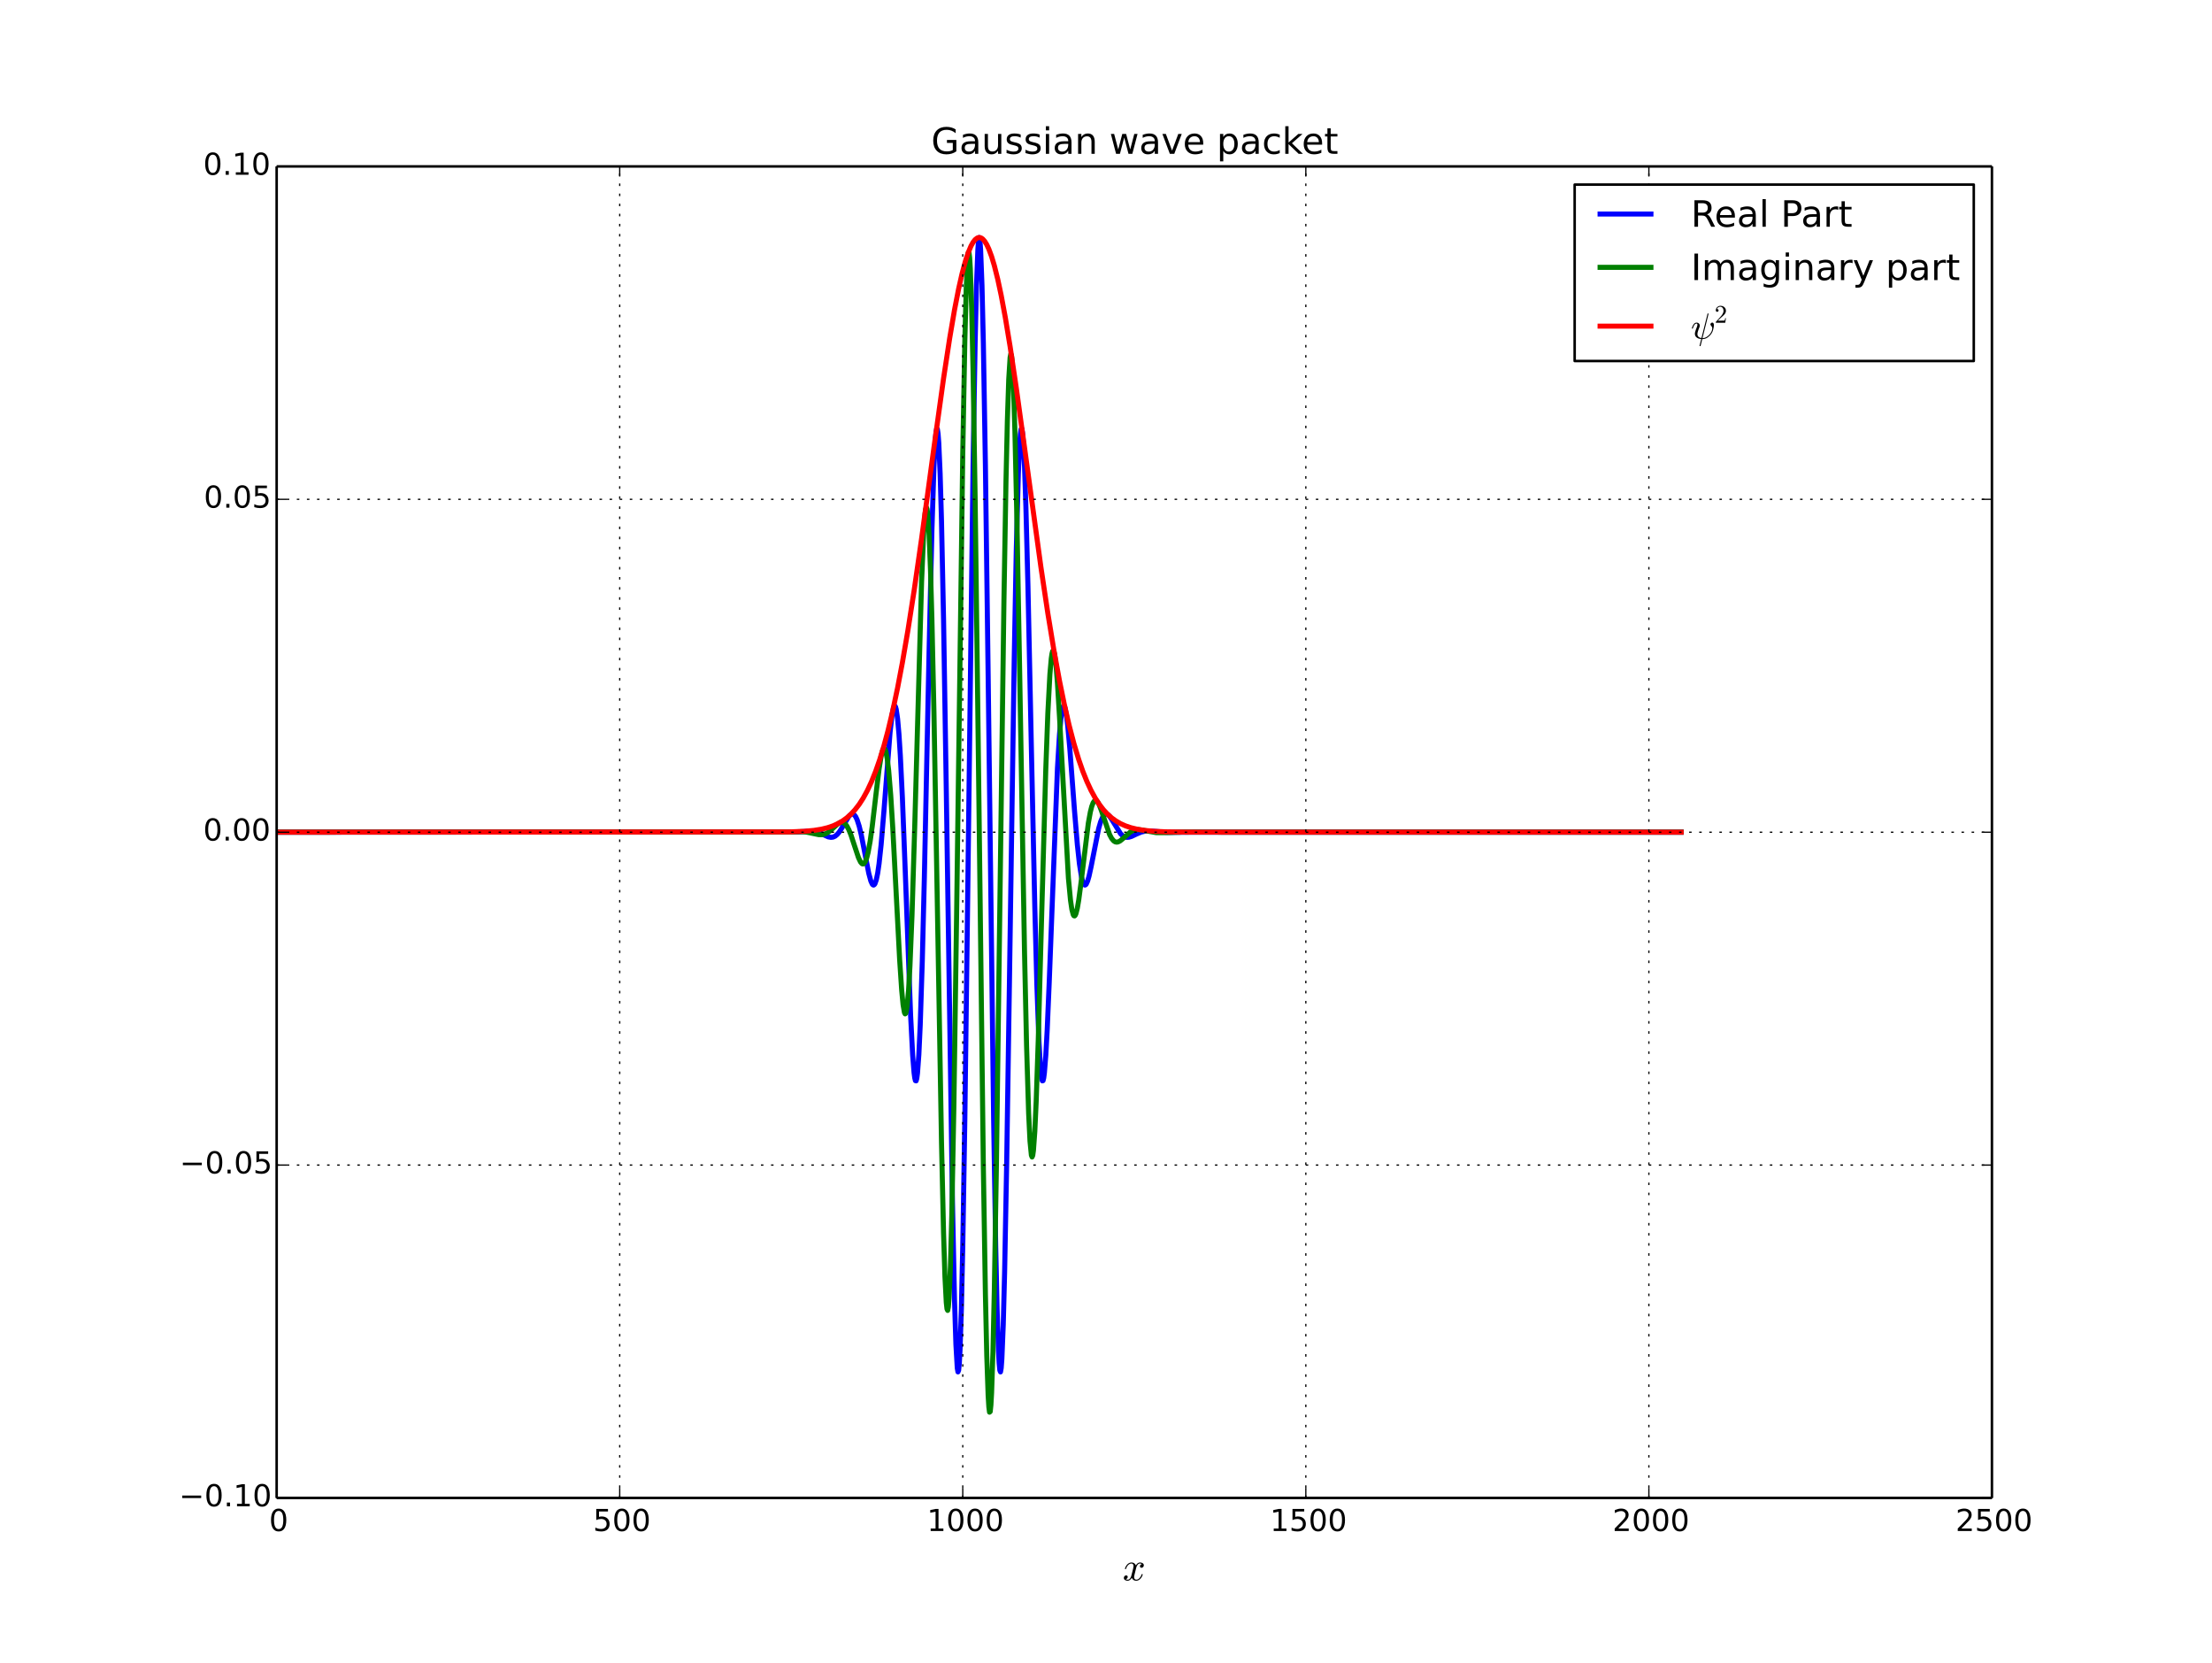 <?xml version="1.0" encoding="utf-8" standalone="no"?>
<!DOCTYPE svg PUBLIC "-//W3C//DTD SVG 1.1//EN"
  "http://www.w3.org/Graphics/SVG/1.1/DTD/svg11.dtd">
<!-- Created with matplotlib (http://matplotlib.org/) -->
<svg height="659pt" version="1.1" viewBox="0 0 877 659" width="877pt" xmlns="http://www.w3.org/2000/svg" xmlns:xlink="http://www.w3.org/1999/xlink">
 <defs>
  <style type="text/css">
*{stroke-linecap:butt;stroke-linejoin:round;}
  </style>
 </defs>
 <g id="figure_1">
  <g id="patch_1">
   <path d="
M0 659.7
L877.5 659.7
L877.5 0
L0 0
z
" style="fill:#ffffff;"/>
  </g>
  <g id="axes_1">
   <g id="patch_2">
    <path d="
M109.688 593.73
L789.75 593.73
L789.75 65.97
L109.688 65.97
z
" style="fill:#ffffff;"/>
   </g>
   <g id="line2d_1">
    <path clip-path="url(#p85c8ce33d4)" d="
M109.688 329.85
L316.699 329.758
L321.595 329.38
L322.955 329.535
L324.315 329.908
L325.947 330.615
L328.396 331.714
L329.484 331.901
L330.3 331.794
L331.116 331.419
L331.932 330.746
L332.748 329.775
L333.836 328.088
L336.556 323.546
L337.1 322.981
L337.644 322.668
L338.188 322.662
L338.733 323.012
L339.277 323.754
L339.821 324.912
L340.637 327.431
L341.453 330.813
L342.813 337.778
L344.445 346.157
L345.261 349.186
L345.805 350.406
L346.077 350.72
L346.349 350.814
L346.621 350.673
L346.893 350.284
L347.437 348.723
L347.981 346.076
L348.525 342.337
L349.342 334.794
L350.43 321.829
L352.878 290.382
L353.694 283.29
L354.238 280.551
L354.51 279.896
L354.782 279.761
L355.054 280.174
L355.326 281.156
L355.87 284.889
L356.414 291.019
L356.958 299.494
L357.774 316.201
L358.862 344.118
L361.039 402.608
L361.855 418.38
L362.399 425.173
L362.671 427.237
L362.943 428.334
L363.215 428.415
L363.487 427.443
L363.759 425.389
L364.303 417.981
L364.847 406.209
L365.663 380.906
L366.479 347.934
L368.383 257.074
L369.471 210.409
L370.287 184.964
L370.832 174.425
L371.104 171.381
L371.376 169.92
L371.648 170.098
L371.92 171.951
L372.192 175.501
L372.736 187.679
L373.28 206.413
L374.096 245.581
L375.184 313.47
L377.632 476.816
L378.448 515.531
L378.992 532.856
L379.536 542.254
L379.808 543.777
L380.08 543.116
L380.352 540.253
L380.624 535.194
L381.168 518.624
L381.713 493.932
L382.529 443.713
L383.617 359.355
L385.793 184.513
L386.609 136.01
L387.153 113.095
L387.697 98.932
L387.969 95.342
L388.241 94.141
L388.513 95.342
L388.785 98.932
L389.329 113.095
L389.873 136.01
L390.689 184.513
L391.777 267.855
L393.954 443.713
L394.77 493.932
L395.314 518.624
L395.858 535.194
L396.13 540.253
L396.402 543.116
L396.674 543.777
L396.946 542.254
L397.218 538.592
L397.762 525.132
L398.306 504.179
L399.122 461.14
L400.21 389.541
L402.114 261.162
L402.93 218.087
L403.747 187.679
L404.291 175.501
L404.563 171.951
L404.835 170.098
L405.107 169.92
L405.379 171.381
L405.651 174.425
L406.195 184.964
L406.739 200.794
L407.555 232.384
L408.915 296.611
L410.275 359.636
L411.091 390.293
L411.907 412.632
L412.451 422.236
L412.995 427.443
L413.267 428.415
L413.539 428.334
L413.811 427.237
L414.083 425.173
L414.628 418.38
L415.172 408.504
L415.988 389.333
L419.252 304.563
L420.068 291.019
L420.612 284.889
L421.156 281.156
L421.428 280.174
L421.7 279.761
L421.972 279.896
L422.244 280.551
L422.788 283.29
L423.332 287.677
L424.148 296.589
L426.053 321.829
L427.141 334.794
L427.957 342.337
L428.773 347.537
L429.317 349.637
L429.861 350.673
L430.133 350.814
L430.405 350.72
L430.677 350.406
L431.221 349.186
L431.765 347.3
L432.581 343.574
L435.573 328.469
L436.39 325.649
L437.206 323.754
L437.75 323.012
L438.294 322.662
L438.838 322.668
L439.382 322.981
L439.926 323.546
L440.742 324.733
L444.278 330.455
L445.094 331.229
L445.91 331.701
L446.726 331.893
L447.543 331.847
L448.631 331.519
L450.535 330.615
L452.439 329.816
L453.799 329.487
L455.159 329.372
L457.063 329.464
L462.776 329.933
L466.856 329.895
L474.473 329.84
L510.38 329.85
L666.523 329.85
L666.523 329.85" style="fill:none;stroke:#0000ff;stroke-linecap:square;stroke-width:2;"/>
   </g>
   <g id="line2d_2">
    <path clip-path="url(#p85c8ce33d4)" d="
M109.688 329.85
L313.706 329.751
L317.787 329.65
L319.691 329.822
L321.867 330.259
L324.587 330.824
L325.675 330.856
L326.763 330.666
L327.852 330.204
L328.94 329.463
L330.3 328.241
L332.204 326.521
L333.02 326.052
L333.564 325.914
L334.108 325.952
L334.652 326.195
L335.196 326.665
L335.74 327.375
L336.556 328.894
L337.372 330.914
L338.733 335.043
L340.365 339.95
L341.181 341.666
L341.725 342.309
L341.997 342.444
L342.269 342.441
L342.541 342.29
L343.085 341.513
L343.629 340.064
L344.173 337.921
L344.989 333.44
L345.805 327.622
L347.437 313.695
L348.525 304.826
L349.342 299.754
L349.886 297.591
L350.158 296.96
L350.43 296.665
L350.702 296.726
L350.974 297.164
L351.246 297.995
L351.79 300.876
L352.334 305.414
L353.15 315.233
L353.966 328.23
L355.326 354.363
L356.686 380.351
L357.502 392.567
L358.046 398.227
L358.59 401.366
L358.862 401.871
L359.134 401.613
L359.406 400.563
L359.678 398.699
L360.223 392.485
L360.767 382.973
L361.583 362.912
L362.671 327.436
L365.391 230.378
L366.207 211.23
L366.751 203.704
L367.023 201.759
L367.295 201.11
L367.567 201.804
L367.839 203.874
L368.383 212.202
L368.927 226.059
L369.471 245.153
L370.287 282.348
L371.648 359.446
L373.28 452.742
L374.096 488.751
L374.64 505.88
L375.184 516.336
L375.456 518.826
L375.728 519.403
L376 518.025
L376.272 514.671
L376.816 502.065
L377.36 481.86
L378.176 438.759
L379.264 363.196
L381.713 179.549
L382.529 135.162
L383.073 114.707
L383.617 102.764
L383.889 100.196
L384.161 99.962
L384.433 102.079
L384.705 106.537
L385.249 122.311
L385.793 146.702
L386.609 197.237
L387.697 283.041
L389.873 462.463
L390.689 512.998
L391.233 537.389
L391.777 553.163
L392.049 557.621
L392.321 559.738
L392.594 559.504
L392.866 556.936
L393.138 552.077
L393.682 535.776
L394.226 511.416
L395.042 462.369
L396.402 360.25
L398.034 238.223
L398.85 190.611
L399.394 166.818
L399.938 150.356
L400.482 141.675
L400.754 140.297
L401.026 140.874
L401.298 143.364
L401.842 153.82
L402.386 170.949
L403.202 206.958
L404.291 267.63
L406.195 377.352
L407.011 414.547
L407.827 441.248
L408.371 452.361
L408.915 457.896
L409.187 458.59
L409.459 457.941
L409.731 455.996
L410.275 448.47
L410.819 436.628
L411.635 412.473
L412.995 362.71
L414.628 304.85
L415.444 282.677
L416.26 267.215
L416.804 261.001
L417.076 259.137
L417.348 258.087
L417.62 257.829
L417.892 258.334
L418.164 259.563
L418.708 264.015
L419.252 270.77
L420.068 284.161
L423.604 348.124
L424.42 356.762
L424.964 360.471
L425.509 362.536
L425.781 362.974
L426.053 363.035
L426.325 362.74
L426.597 362.109
L427.141 359.946
L427.685 356.768
L428.501 350.636
L431.493 326.26
L432.309 321.779
L432.853 319.636
L433.397 318.187
L433.941 317.41
L434.213 317.259
L434.485 317.256
L434.757 317.391
L435.301 318.034
L435.845 319.094
L436.662 321.25
L439.926 330.806
L440.742 332.325
L441.558 333.299
L442.102 333.654
L442.646 333.791
L443.19 333.737
L444.006 333.365
L445.094 332.501
L448.087 329.834
L449.175 329.23
L450.263 328.908
L451.351 328.837
L452.711 329.001
L458.424 330.038
L460.872 330.039
L469.305 329.817
L489.706 329.85
L666.523 329.85
L666.523 329.85" style="fill:none;stroke:#008000;stroke-linecap:square;stroke-width:2;"/>
   </g>
   <g id="line2d_3">
    <path clip-path="url(#p85c8ce33d4)" d="
M109.688 329.85
L312.89 329.74
L318.875 329.497
L322.683 329.142
L325.675 328.662
L328.124 328.067
L330.3 327.326
L332.204 326.466
L334.108 325.357
L335.74 324.166
L337.372 322.71
L339.005 320.946
L340.637 318.826
L342.269 316.298
L343.901 313.311
L345.533 309.811
L347.165 305.743
L348.797 301.058
L350.43 295.709
L352.062 289.657
L353.966 281.667
L355.87 272.653
L357.774 262.615
L359.951 249.932
L362.399 234.257
L365.391 213.454
L370.287 177.375
L374.096 149.986
L376.544 133.931
L378.448 122.792
L380.08 114.428
L381.44 108.422
L382.801 103.383
L383.889 100.098
L384.977 97.511
L385.793 96.042
L386.609 94.988
L387.425 94.353
L387.969 94.164
L388.513 94.164
L389.057 94.353
L389.601 94.729
L390.417 95.644
L391.233 96.976
L392.049 98.716
L393.138 101.655
L394.226 105.277
L395.586 110.713
L396.946 117.083
L398.578 125.834
L400.482 137.349
L402.93 153.759
L406.195 177.375
L412.723 224.993
L415.444 243.137
L417.892 258.006
L420.068 269.889
L421.972 279.197
L423.876 287.478
L425.781 294.75
L427.685 301.058
L429.317 305.743
L430.949 309.811
L432.581 313.311
L434.213 316.298
L435.845 318.826
L437.478 320.946
L439.11 322.71
L440.742 324.166
L442.374 325.357
L444.278 326.466
L446.182 327.326
L448.359 328.067
L450.807 328.662
L453.799 329.142
L457.335 329.478
L462.232 329.706
L470.393 329.824
L494.875 329.85
L666.523 329.85
L666.523 329.85" style="fill:none;stroke:#ff0000;stroke-linecap:square;stroke-width:2;"/>
   </g>
   <g id="matplotlib.axis_1">
    <g id="xtick_1">
     <g id="line2d_4">
      <path clip-path="url(#p85c8ce33d4)" d="
M109.688 593.73
L109.688 65.97" style="fill:none;stroke:#000000;stroke-dasharray:1,3;stroke-dashoffset:0.0;stroke-width:0.5;"/>
     </g>
     <g id="line2d_5">
      <defs>
       <path d="
M0 0
L0 -4" id="mc7db9fdffb" style="stroke:#000000;stroke-width:0.5;"/>
      </defs>
      <g>
       <use style="stroke:#000000;stroke-width:0.5;" x="109.688" xlink:href="#mc7db9fdffb" y="593.73"/>
      </g>
     </g>
     <g id="line2d_6">
      <defs>
       <path d="
M0 0
L0 4" id="m5a7d422ac3" style="stroke:#000000;stroke-width:0.5;"/>
      </defs>
      <g>
       <use style="stroke:#000000;stroke-width:0.5;" x="109.688" xlink:href="#m5a7d422ac3" y="65.97"/>
      </g>
     </g>
     <g id="text_1">
      <!-- 0 -->
      <defs>
       <path d="
M31.781 66.406
Q24.172 66.406 20.328 58.906
Q16.5 51.422 16.5 36.375
Q16.5 21.391 20.328 13.891
Q24.172 6.391 31.781 6.391
Q39.453 6.391 43.281 13.891
Q47.125 21.391 47.125 36.375
Q47.125 51.422 43.281 58.906
Q39.453 66.406 31.781 66.406
M31.781 74.219
Q44.047 74.219 50.516 64.516
Q56.984 54.828 56.984 36.375
Q56.984 17.969 50.516 8.266
Q44.047 -1.422 31.781 -1.422
Q19.531 -1.422 13.062 8.266
Q6.594 17.969 6.594 36.375
Q6.594 54.828 13.062 64.516
Q19.531 74.219 31.781 74.219" id="BitstreamVeraSans-Roman-30"/>
      </defs>
      <g transform="translate(106.664 606.848)scale(0.12 -0.12)">
       <use xlink:href="#BitstreamVeraSans-Roman-30"/>
      </g>
     </g>
    </g>
    <g id="xtick_2">
     <g id="line2d_7">
      <path clip-path="url(#p85c8ce33d4)" d="
M245.7 593.73
L245.7 65.97" style="fill:none;stroke:#000000;stroke-dasharray:1,3;stroke-dashoffset:0.0;stroke-width:0.5;"/>
     </g>
     <g id="line2d_8">
      <g>
       <use style="stroke:#000000;stroke-width:0.5;" x="245.7" xlink:href="#mc7db9fdffb" y="593.73"/>
      </g>
     </g>
     <g id="line2d_9">
      <g>
       <use style="stroke:#000000;stroke-width:0.5;" x="245.7" xlink:href="#m5a7d422ac3" y="65.97"/>
      </g>
     </g>
     <g id="text_2">
      <!-- 500 -->
      <defs>
       <path d="
M10.797 72.906
L49.516 72.906
L49.516 64.594
L19.828 64.594
L19.828 46.734
Q21.969 47.469 24.109 47.828
Q26.266 48.188 28.422 48.188
Q40.625 48.188 47.75 41.5
Q54.891 34.812 54.891 23.391
Q54.891 11.625 47.562 5.094
Q40.234 -1.422 26.906 -1.422
Q22.312 -1.422 17.547 -0.641
Q12.797 0.141 7.719 1.703
L7.719 11.625
Q12.109 9.234 16.797 8.062
Q21.484 6.891 26.703 6.891
Q35.156 6.891 40.078 11.328
Q45.016 15.766 45.016 23.391
Q45.016 31 40.078 35.438
Q35.156 39.891 26.703 39.891
Q22.75 39.891 18.812 39.016
Q14.891 38.141 10.797 36.281
z
" id="BitstreamVeraSans-Roman-35"/>
      </defs>
      <g transform="translate(235.109 606.848)scale(0.12 -0.12)">
       <use xlink:href="#BitstreamVeraSans-Roman-35"/>
       <use x="63.623" xlink:href="#BitstreamVeraSans-Roman-30"/>
       <use x="127.246" xlink:href="#BitstreamVeraSans-Roman-30"/>
      </g>
     </g>
    </g>
    <g id="xtick_3">
     <g id="line2d_10">
      <path clip-path="url(#p85c8ce33d4)" d="
M381.713 593.73
L381.713 65.97" style="fill:none;stroke:#000000;stroke-dasharray:1,3;stroke-dashoffset:0.0;stroke-width:0.5;"/>
     </g>
     <g id="line2d_11">
      <g>
       <use style="stroke:#000000;stroke-width:0.5;" x="381.712" xlink:href="#mc7db9fdffb" y="593.73"/>
      </g>
     </g>
     <g id="line2d_12">
      <g>
       <use style="stroke:#000000;stroke-width:0.5;" x="381.712" xlink:href="#m5a7d422ac3" y="65.97"/>
      </g>
     </g>
     <g id="text_3">
      <!-- 1000 -->
      <defs>
       <path d="
M12.406 8.297
L28.516 8.297
L28.516 63.922
L10.984 60.406
L10.984 69.391
L28.422 72.906
L38.281 72.906
L38.281 8.297
L54.391 8.297
L54.391 0
L12.406 0
z
" id="BitstreamVeraSans-Roman-31"/>
      </defs>
      <g transform="translate(367.5 606.848)scale(0.12 -0.12)">
       <use xlink:href="#BitstreamVeraSans-Roman-31"/>
       <use x="63.623" xlink:href="#BitstreamVeraSans-Roman-30"/>
       <use x="127.246" xlink:href="#BitstreamVeraSans-Roman-30"/>
       <use x="190.869" xlink:href="#BitstreamVeraSans-Roman-30"/>
      </g>
     </g>
    </g>
    <g id="xtick_4">
     <g id="line2d_13">
      <path clip-path="url(#p85c8ce33d4)" d="
M517.725 593.73
L517.725 65.97" style="fill:none;stroke:#000000;stroke-dasharray:1,3;stroke-dashoffset:0.0;stroke-width:0.5;"/>
     </g>
     <g id="line2d_14">
      <g>
       <use style="stroke:#000000;stroke-width:0.5;" x="517.725" xlink:href="#mc7db9fdffb" y="593.73"/>
      </g>
     </g>
     <g id="line2d_15">
      <g>
       <use style="stroke:#000000;stroke-width:0.5;" x="517.725" xlink:href="#m5a7d422ac3" y="65.97"/>
      </g>
     </g>
     <g id="text_4">
      <!-- 1500 -->
      <g transform="translate(503.512 606.848)scale(0.12 -0.12)">
       <use xlink:href="#BitstreamVeraSans-Roman-31"/>
       <use x="63.623" xlink:href="#BitstreamVeraSans-Roman-35"/>
       <use x="127.246" xlink:href="#BitstreamVeraSans-Roman-30"/>
       <use x="190.869" xlink:href="#BitstreamVeraSans-Roman-30"/>
      </g>
     </g>
    </g>
    <g id="xtick_5">
     <g id="line2d_16">
      <path clip-path="url(#p85c8ce33d4)" d="
M653.738 593.73
L653.738 65.97" style="fill:none;stroke:#000000;stroke-dasharray:1,3;stroke-dashoffset:0.0;stroke-width:0.5;"/>
     </g>
     <g id="line2d_17">
      <g>
       <use style="stroke:#000000;stroke-width:0.5;" x="653.737" xlink:href="#mc7db9fdffb" y="593.73"/>
      </g>
     </g>
     <g id="line2d_18">
      <g>
       <use style="stroke:#000000;stroke-width:0.5;" x="653.737" xlink:href="#m5a7d422ac3" y="65.97"/>
      </g>
     </g>
     <g id="text_5">
      <!-- 2000 -->
      <defs>
       <path d="
M19.188 8.297
L53.609 8.297
L53.609 0
L7.328 0
L7.328 8.297
Q12.938 14.109 22.625 23.891
Q32.328 33.688 34.812 36.531
Q39.547 41.844 41.422 45.531
Q43.312 49.219 43.312 52.781
Q43.312 58.594 39.234 62.25
Q35.156 65.922 28.609 65.922
Q23.969 65.922 18.812 64.312
Q13.672 62.703 7.812 59.422
L7.812 69.391
Q13.766 71.781 18.938 73
Q24.125 74.219 28.422 74.219
Q39.75 74.219 46.484 68.547
Q53.219 62.891 53.219 53.422
Q53.219 48.922 51.531 44.891
Q49.859 40.875 45.406 35.406
Q44.188 33.984 37.641 27.219
Q31.109 20.453 19.188 8.297" id="BitstreamVeraSans-Roman-32"/>
      </defs>
      <g transform="translate(639.306 606.848)scale(0.12 -0.12)">
       <use xlink:href="#BitstreamVeraSans-Roman-32"/>
       <use x="63.623" xlink:href="#BitstreamVeraSans-Roman-30"/>
       <use x="127.246" xlink:href="#BitstreamVeraSans-Roman-30"/>
       <use x="190.869" xlink:href="#BitstreamVeraSans-Roman-30"/>
      </g>
     </g>
    </g>
    <g id="xtick_6">
     <g id="line2d_19">
      <path clip-path="url(#p85c8ce33d4)" d="
M789.75 593.73
L789.75 65.97" style="fill:none;stroke:#000000;stroke-dasharray:1,3;stroke-dashoffset:0.0;stroke-width:0.5;"/>
     </g>
     <g id="line2d_20">
      <g>
       <use style="stroke:#000000;stroke-width:0.5;" x="789.75" xlink:href="#mc7db9fdffb" y="593.73"/>
      </g>
     </g>
     <g id="line2d_21">
      <g>
       <use style="stroke:#000000;stroke-width:0.5;" x="789.75" xlink:href="#m5a7d422ac3" y="65.97"/>
      </g>
     </g>
     <g id="text_6">
      <!-- 2500 -->
      <g transform="translate(775.318 606.848)scale(0.12 -0.12)">
       <use xlink:href="#BitstreamVeraSans-Roman-32"/>
       <use x="63.623" xlink:href="#BitstreamVeraSans-Roman-35"/>
       <use x="127.246" xlink:href="#BitstreamVeraSans-Roman-30"/>
       <use x="190.869" xlink:href="#BitstreamVeraSans-Roman-30"/>
      </g>
     </g>
    </g>
    <g id="text_7">
     <!-- $x$ -->
     <defs>
      <path d="
M7.812 2.875
Q9.578 1.516 12.797 1.516
Q15.922 1.516 18.312 4.516
Q20.703 7.516 21.578 11.078
L26.125 28.812
Q27.203 33.641 27.203 35.406
Q27.203 37.891 25.812 39.75
Q24.422 41.609 21.922 41.609
Q18.75 41.609 15.969 39.625
Q13.188 37.641 11.281 34.594
Q9.375 31.547 8.594 28.422
Q8.406 27.781 7.812 27.781
L6.594 27.781
Q5.812 27.781 5.812 28.719
L5.812 29
Q6.781 32.719 9.125 36.25
Q11.469 39.797 14.859 41.984
Q18.266 44.188 22.125 44.188
Q25.781 44.188 28.734 42.234
Q31.688 40.281 32.906 36.922
Q34.625 39.984 37.281 42.078
Q39.938 44.188 43.109 44.188
Q45.266 44.188 47.5 43.422
Q49.75 42.672 51.172 41.109
Q52.594 39.547 52.594 37.203
Q52.594 34.672 50.953 32.828
Q49.312 31 46.781 31
Q45.172 31 44.094 32.031
Q43.016 33.062 43.016 34.625
Q43.016 36.719 44.453 38.297
Q45.906 39.891 47.906 40.188
Q46.094 41.609 42.922 41.609
Q39.703 41.609 37.328 38.625
Q34.969 35.641 33.984 31.984
L29.594 14.312
Q28.516 10.297 28.516 7.719
Q28.516 5.172 29.953 3.344
Q31.391 1.516 33.797 1.516
Q38.484 1.516 42.156 5.641
Q45.844 9.766 47.016 14.703
Q47.219 15.281 47.797 15.281
L49.031 15.281
Q49.422 15.281 49.656 15.016
Q49.906 14.75 49.906 14.406
Q49.906 14.312 49.812 14.109
Q48.391 8.156 43.844 3.516
Q39.312 -1.125 33.594 -1.125
Q29.938 -1.125 26.984 0.844
Q24.031 2.828 22.797 6.203
Q21.234 3.266 18.469 1.062
Q15.719 -1.125 12.594 -1.125
Q10.453 -1.125 8.172 -0.359
Q5.906 0.391 4.484 1.953
Q3.078 3.516 3.078 5.906
Q3.078 8.25 4.703 10.172
Q6.344 12.109 8.797 12.109
Q10.453 12.109 11.578 11.109
Q12.703 10.109 12.703 8.5
Q12.703 6.391 11.297 4.828
Q9.906 3.266 7.812 2.875" id="Cmmi10-78"/>
     </defs>
     <g transform="translate(445.079 626.501)scale(0.16 -0.16)">
      <use transform="translate(0.0 0.812)" xlink:href="#Cmmi10-78"/>
     </g>
    </g>
   </g>
   <g id="matplotlib.axis_2">
    <g id="ytick_1">
     <g id="line2d_22">
      <path clip-path="url(#p85c8ce33d4)" d="
M109.688 593.73
L789.75 593.73" style="fill:none;stroke:#000000;stroke-dasharray:1,3;stroke-dashoffset:0.0;stroke-width:0.5;"/>
     </g>
     <g id="line2d_23">
      <defs>
       <path d="
M0 0
L4 0" id="md7965d1ba0" style="stroke:#000000;stroke-width:0.5;"/>
      </defs>
      <g>
       <use style="stroke:#000000;stroke-width:0.5;" x="109.688" xlink:href="#md7965d1ba0" y="593.73"/>
      </g>
     </g>
     <g id="line2d_24">
      <defs>
       <path d="
M0 0
L-4 0" id="md9a1c1a7cd" style="stroke:#000000;stroke-width:0.5;"/>
      </defs>
      <g>
       <use style="stroke:#000000;stroke-width:0.5;" x="789.75" xlink:href="#md9a1c1a7cd" y="593.73"/>
      </g>
     </g>
     <g id="text_8">
      <!-- −0.10 -->
      <defs>
       <path d="
M10.594 35.5
L73.188 35.5
L73.188 27.203
L10.594 27.203
z
" id="BitstreamVeraSans-Roman-2212"/>
       <path d="
M10.688 12.406
L21 12.406
L21 0
L10.688 0
z
" id="BitstreamVeraSans-Roman-2e"/>
      </defs>
      <g transform="translate(70.981 597.041)scale(0.12 -0.12)">
       <use xlink:href="#BitstreamVeraSans-Roman-2212"/>
       <use x="83.789" xlink:href="#BitstreamVeraSans-Roman-30"/>
       <use x="147.412" xlink:href="#BitstreamVeraSans-Roman-2e"/>
       <use x="179.199" xlink:href="#BitstreamVeraSans-Roman-31"/>
       <use x="242.822" xlink:href="#BitstreamVeraSans-Roman-30"/>
      </g>
     </g>
    </g>
    <g id="ytick_2">
     <g id="line2d_25">
      <path clip-path="url(#p85c8ce33d4)" d="
M109.688 461.79
L789.75 461.79" style="fill:none;stroke:#000000;stroke-dasharray:1,3;stroke-dashoffset:0.0;stroke-width:0.5;"/>
     </g>
     <g id="line2d_26">
      <g>
       <use style="stroke:#000000;stroke-width:0.5;" x="109.688" xlink:href="#md7965d1ba0" y="461.79"/>
      </g>
     </g>
     <g id="line2d_27">
      <g>
       <use style="stroke:#000000;stroke-width:0.5;" x="789.75" xlink:href="#md9a1c1a7cd" y="461.79"/>
      </g>
     </g>
     <g id="text_9">
      <!-- −0.05 -->
      <g transform="translate(71.233 465.101)scale(0.12 -0.12)">
       <use xlink:href="#BitstreamVeraSans-Roman-2212"/>
       <use x="83.789" xlink:href="#BitstreamVeraSans-Roman-30"/>
       <use x="147.412" xlink:href="#BitstreamVeraSans-Roman-2e"/>
       <use x="179.199" xlink:href="#BitstreamVeraSans-Roman-30"/>
       <use x="242.822" xlink:href="#BitstreamVeraSans-Roman-35"/>
      </g>
     </g>
    </g>
    <g id="ytick_3">
     <g id="line2d_28">
      <path clip-path="url(#p85c8ce33d4)" d="
M109.688 329.85
L789.75 329.85" style="fill:none;stroke:#000000;stroke-dasharray:1,3;stroke-dashoffset:0.0;stroke-width:0.5;"/>
     </g>
     <g id="line2d_29">
      <g>
       <use style="stroke:#000000;stroke-width:0.5;" x="109.688" xlink:href="#md7965d1ba0" y="329.85"/>
      </g>
     </g>
     <g id="line2d_30">
      <g>
       <use style="stroke:#000000;stroke-width:0.5;" x="789.75" xlink:href="#md9a1c1a7cd" y="329.85"/>
      </g>
     </g>
     <g id="text_10">
      <!-- 0.00 -->
      <g transform="translate(80.557 333.161)scale(0.12 -0.12)">
       <use xlink:href="#BitstreamVeraSans-Roman-30"/>
       <use x="63.623" xlink:href="#BitstreamVeraSans-Roman-2e"/>
       <use x="95.41" xlink:href="#BitstreamVeraSans-Roman-30"/>
       <use x="159.033" xlink:href="#BitstreamVeraSans-Roman-30"/>
      </g>
     </g>
    </g>
    <g id="ytick_4">
     <g id="line2d_31">
      <path clip-path="url(#p85c8ce33d4)" d="
M109.688 197.91
L789.75 197.91" style="fill:none;stroke:#000000;stroke-dasharray:1,3;stroke-dashoffset:0.0;stroke-width:0.5;"/>
     </g>
     <g id="line2d_32">
      <g>
       <use style="stroke:#000000;stroke-width:0.5;" x="109.688" xlink:href="#md7965d1ba0" y="197.91"/>
      </g>
     </g>
     <g id="line2d_33">
      <g>
       <use style="stroke:#000000;stroke-width:0.5;" x="789.75" xlink:href="#md9a1c1a7cd" y="197.91"/>
      </g>
     </g>
     <g id="text_11">
      <!-- 0.05 -->
      <g transform="translate(80.808 201.221)scale(0.12 -0.12)">
       <use xlink:href="#BitstreamVeraSans-Roman-30"/>
       <use x="63.623" xlink:href="#BitstreamVeraSans-Roman-2e"/>
       <use x="95.41" xlink:href="#BitstreamVeraSans-Roman-30"/>
       <use x="159.033" xlink:href="#BitstreamVeraSans-Roman-35"/>
      </g>
     </g>
    </g>
    <g id="ytick_5">
     <g id="line2d_34">
      <path clip-path="url(#p85c8ce33d4)" d="
M109.688 65.97
L789.75 65.97" style="fill:none;stroke:#000000;stroke-dasharray:1,3;stroke-dashoffset:0.0;stroke-width:0.5;"/>
     </g>
     <g id="line2d_35">
      <g>
       <use style="stroke:#000000;stroke-width:0.5;" x="109.688" xlink:href="#md7965d1ba0" y="65.97"/>
      </g>
     </g>
     <g id="line2d_36">
      <g>
       <use style="stroke:#000000;stroke-width:0.5;" x="789.75" xlink:href="#md9a1c1a7cd" y="65.97"/>
      </g>
     </g>
     <g id="text_12">
      <!-- 0.10 -->
      <g transform="translate(80.557 69.281)scale(0.12 -0.12)">
       <use xlink:href="#BitstreamVeraSans-Roman-30"/>
       <use x="63.623" xlink:href="#BitstreamVeraSans-Roman-2e"/>
       <use x="95.41" xlink:href="#BitstreamVeraSans-Roman-31"/>
       <use x="159.033" xlink:href="#BitstreamVeraSans-Roman-30"/>
      </g>
     </g>
    </g>
   </g>
   <g id="patch_3">
    <path d="
M109.688 593.73
L109.688 65.97" style="fill:none;stroke:#000000;"/>
   </g>
   <g id="patch_4">
    <path d="
M109.688 65.97
L789.75 65.97" style="fill:none;stroke:#000000;"/>
   </g>
   <g id="patch_5">
    <path d="
M109.688 593.73
L789.75 593.73" style="fill:none;stroke:#000000;"/>
   </g>
   <g id="patch_6">
    <path d="
M789.75 593.73
L789.75 65.97" style="fill:none;stroke:#000000;"/>
   </g>
   <g id="text_13">
    <!-- Gaussian wave packet -->
    <defs>
     <path d="
M44.281 53.078
L44.281 44.578
Q40.484 46.531 36.375 47.5
Q32.281 48.484 27.875 48.484
Q21.188 48.484 17.844 46.438
Q14.5 44.391 14.5 40.281
Q14.5 37.156 16.891 35.375
Q19.281 33.594 26.516 31.984
L29.594 31.297
Q39.156 29.25 43.188 25.516
Q47.219 21.781 47.219 15.094
Q47.219 7.469 41.188 3.016
Q35.156 -1.422 24.609 -1.422
Q20.219 -1.422 15.453 -0.562
Q10.688 0.297 5.422 2
L5.422 11.281
Q10.406 8.688 15.234 7.391
Q20.062 6.109 24.812 6.109
Q31.156 6.109 34.562 8.281
Q37.984 10.453 37.984 14.406
Q37.984 18.062 35.516 20.016
Q33.062 21.969 24.703 23.781
L21.578 24.516
Q13.234 26.266 9.516 29.906
Q5.812 33.547 5.812 39.891
Q5.812 47.609 11.281 51.797
Q16.75 56 26.812 56
Q31.781 56 36.172 55.266
Q40.578 54.547 44.281 53.078" id="BitstreamVeraSans-Roman-73"/>
     <path d="
M9.422 54.688
L18.406 54.688
L18.406 0
L9.422 0
z

M9.422 75.984
L18.406 75.984
L18.406 64.594
L9.422 64.594
z
" id="BitstreamVeraSans-Roman-69"/>
     <path d="
M34.281 27.484
Q23.391 27.484 19.188 25
Q14.984 22.516 14.984 16.5
Q14.984 11.719 18.141 8.906
Q21.297 6.109 26.703 6.109
Q34.188 6.109 38.703 11.406
Q43.219 16.703 43.219 25.484
L43.219 27.484
z

M52.203 31.203
L52.203 0
L43.219 0
L43.219 8.297
Q40.141 3.328 35.547 0.953
Q30.953 -1.422 24.312 -1.422
Q15.922 -1.422 10.953 3.297
Q6 8.016 6 15.922
Q6 25.141 12.172 29.828
Q18.359 34.516 30.609 34.516
L43.219 34.516
L43.219 35.406
Q43.219 41.609 39.141 45
Q35.062 48.391 27.688 48.391
Q23 48.391 18.547 47.266
Q14.109 46.141 10.016 43.891
L10.016 52.203
Q14.938 54.109 19.578 55.047
Q24.219 56 28.609 56
Q40.484 56 46.344 49.844
Q52.203 43.703 52.203 31.203" id="BitstreamVeraSans-Roman-61"/>
     <path d="
M56.203 29.594
L56.203 25.203
L14.891 25.203
Q15.484 15.922 20.484 11.062
Q25.484 6.203 34.422 6.203
Q39.594 6.203 44.453 7.469
Q49.312 8.734 54.109 11.281
L54.109 2.781
Q49.266 0.734 44.188 -0.344
Q39.109 -1.422 33.891 -1.422
Q20.797 -1.422 13.156 6.188
Q5.516 13.812 5.516 26.812
Q5.516 40.234 12.766 48.109
Q20.016 56 32.328 56
Q43.359 56 49.781 48.891
Q56.203 41.797 56.203 29.594
M47.219 32.234
Q47.125 39.594 43.094 43.984
Q39.062 48.391 32.422 48.391
Q24.906 48.391 20.391 44.141
Q15.875 39.891 15.188 32.172
z
" id="BitstreamVeraSans-Roman-65"/>
     <path d="
M4.203 54.688
L13.188 54.688
L24.422 12.016
L35.594 54.688
L46.188 54.688
L57.422 12.016
L68.609 54.688
L77.594 54.688
L63.281 0
L52.688 0
L40.922 44.828
L29.109 0
L18.5 0
z
" id="BitstreamVeraSans-Roman-77"/>
     <path d="
M59.516 10.406
L59.516 29.984
L43.406 29.984
L43.406 38.094
L69.281 38.094
L69.281 6.781
Q63.578 2.734 56.688 0.656
Q49.812 -1.422 42 -1.422
Q24.906 -1.422 15.25 8.562
Q5.609 18.562 5.609 36.375
Q5.609 54.25 15.25 64.234
Q24.906 74.219 42 74.219
Q49.125 74.219 55.547 72.453
Q61.969 70.703 67.391 67.281
L67.391 56.781
Q61.922 61.422 55.766 63.766
Q49.609 66.109 42.828 66.109
Q29.438 66.109 22.719 58.641
Q16.016 51.172 16.016 36.375
Q16.016 21.625 22.719 14.156
Q29.438 6.688 42.828 6.688
Q48.047 6.688 52.141 7.594
Q56.25 8.5 59.516 10.406" id="BitstreamVeraSans-Roman-47"/>
     <path id="BitstreamVeraSans-Roman-20"/>
     <path d="
M2.984 54.688
L12.5 54.688
L29.594 8.797
L46.688 54.688
L56.203 54.688
L35.688 0
L23.484 0
z
" id="BitstreamVeraSans-Roman-76"/>
     <path d="
M9.078 75.984
L18.109 75.984
L18.109 31.109
L44.922 54.688
L56.391 54.688
L27.391 29.109
L57.625 0
L45.906 0
L18.109 26.703
L18.109 0
L9.078 0
z
" id="BitstreamVeraSans-Roman-6b"/>
     <path d="
M54.891 33.016
L54.891 0
L45.906 0
L45.906 32.719
Q45.906 40.484 42.875 44.328
Q39.844 48.188 33.797 48.188
Q26.516 48.188 22.312 43.547
Q18.109 38.922 18.109 30.906
L18.109 0
L9.078 0
L9.078 54.688
L18.109 54.688
L18.109 46.188
Q21.344 51.125 25.703 53.562
Q30.078 56 35.797 56
Q45.219 56 50.047 50.172
Q54.891 44.344 54.891 33.016" id="BitstreamVeraSans-Roman-6e"/>
     <path d="
M48.781 52.594
L48.781 44.188
Q44.969 46.297 41.141 47.344
Q37.312 48.391 33.406 48.391
Q24.656 48.391 19.812 42.844
Q14.984 37.312 14.984 27.297
Q14.984 17.281 19.812 11.734
Q24.656 6.203 33.406 6.203
Q37.312 6.203 41.141 7.25
Q44.969 8.297 48.781 10.406
L48.781 2.094
Q45.016 0.344 40.984 -0.531
Q36.969 -1.422 32.422 -1.422
Q20.062 -1.422 12.781 6.344
Q5.516 14.109 5.516 27.297
Q5.516 40.672 12.859 48.328
Q20.219 56 33.016 56
Q37.156 56 41.109 55.141
Q45.062 54.297 48.781 52.594" id="BitstreamVeraSans-Roman-63"/>
     <path d="
M18.312 70.219
L18.312 54.688
L36.812 54.688
L36.812 47.703
L18.312 47.703
L18.312 18.016
Q18.312 11.328 20.141 9.422
Q21.969 7.516 27.594 7.516
L36.812 7.516
L36.812 0
L27.594 0
Q17.188 0 13.234 3.875
Q9.281 7.766 9.281 18.016
L9.281 47.703
L2.688 47.703
L2.688 54.688
L9.281 54.688
L9.281 70.219
z
" id="BitstreamVeraSans-Roman-74"/>
     <path d="
M18.109 8.203
L18.109 -20.797
L9.078 -20.797
L9.078 54.688
L18.109 54.688
L18.109 46.391
Q20.953 51.266 25.266 53.625
Q29.594 56 35.594 56
Q45.562 56 51.781 48.094
Q58.016 40.188 58.016 27.297
Q58.016 14.406 51.781 6.484
Q45.562 -1.422 35.594 -1.422
Q29.594 -1.422 25.266 0.953
Q20.953 3.328 18.109 8.203
M48.688 27.297
Q48.688 37.203 44.609 42.844
Q40.531 48.484 33.406 48.484
Q26.266 48.484 22.188 42.844
Q18.109 37.203 18.109 27.297
Q18.109 17.391 22.188 11.75
Q26.266 6.109 33.406 6.109
Q40.531 6.109 44.609 11.75
Q48.688 17.391 48.688 27.297" id="BitstreamVeraSans-Roman-70"/>
     <path d="
M8.5 21.578
L8.5 54.688
L17.484 54.688
L17.484 21.922
Q17.484 14.156 20.5 10.266
Q23.531 6.391 29.594 6.391
Q36.859 6.391 41.078 11.031
Q45.312 15.672 45.312 23.688
L45.312 54.688
L54.297 54.688
L54.297 0
L45.312 0
L45.312 8.406
Q42.047 3.422 37.719 1
Q33.406 -1.422 27.688 -1.422
Q18.266 -1.422 13.375 4.438
Q8.5 10.297 8.5 21.578" id="BitstreamVeraSans-Roman-75"/>
    </defs>
    <g transform="translate(369.188 60.97)scale(0.144 -0.144)">
     <use xlink:href="#BitstreamVeraSans-Roman-47"/>
     <use x="77.49" xlink:href="#BitstreamVeraSans-Roman-61"/>
     <use x="138.77" xlink:href="#BitstreamVeraSans-Roman-75"/>
     <use x="202.148" xlink:href="#BitstreamVeraSans-Roman-73"/>
     <use x="254.248" xlink:href="#BitstreamVeraSans-Roman-73"/>
     <use x="306.348" xlink:href="#BitstreamVeraSans-Roman-69"/>
     <use x="334.131" xlink:href="#BitstreamVeraSans-Roman-61"/>
     <use x="395.41" xlink:href="#BitstreamVeraSans-Roman-6e"/>
     <use x="458.789" xlink:href="#BitstreamVeraSans-Roman-20"/>
     <use x="490.576" xlink:href="#BitstreamVeraSans-Roman-77"/>
     <use x="572.363" xlink:href="#BitstreamVeraSans-Roman-61"/>
     <use x="633.643" xlink:href="#BitstreamVeraSans-Roman-76"/>
     <use x="692.822" xlink:href="#BitstreamVeraSans-Roman-65"/>
     <use x="754.346" xlink:href="#BitstreamVeraSans-Roman-20"/>
     <use x="786.133" xlink:href="#BitstreamVeraSans-Roman-70"/>
     <use x="849.609" xlink:href="#BitstreamVeraSans-Roman-61"/>
     <use x="910.889" xlink:href="#BitstreamVeraSans-Roman-63"/>
     <use x="965.869" xlink:href="#BitstreamVeraSans-Roman-6b"/>
     <use x="1020.154" xlink:href="#BitstreamVeraSans-Roman-65"/>
     <use x="1081.678" xlink:href="#BitstreamVeraSans-Roman-74"/>
    </g>
   </g>
   <g id="legend_1">
    <g id="patch_7">
     <path d="
M624.312 143.091
L782.55 143.091
L782.55 73.17
L624.312 73.17
L624.312 143.091
z
" style="fill:#ffffff;stroke:#000000;"/>
    </g>
    <g id="line2d_37">
     <path d="
M634.392 84.832
L654.552 84.832" style="fill:none;stroke:#0000ff;stroke-linecap:square;stroke-width:2;"/>
    </g>
    <g id="line2d_38"/>
    <g id="text_14">
     <!-- Real Part -->
     <defs>
      <path d="
M9.422 75.984
L18.406 75.984
L18.406 0
L9.422 0
z
" id="BitstreamVeraSans-Roman-6c"/>
      <path d="
M19.672 64.797
L19.672 37.406
L32.078 37.406
Q38.969 37.406 42.719 40.969
Q46.484 44.531 46.484 51.125
Q46.484 57.672 42.719 61.234
Q38.969 64.797 32.078 64.797
z

M9.812 72.906
L32.078 72.906
Q44.344 72.906 50.609 67.359
Q56.891 61.812 56.891 51.125
Q56.891 40.328 50.609 34.812
Q44.344 29.297 32.078 29.297
L19.672 29.297
L19.672 0
L9.812 0
z
" id="BitstreamVeraSans-Roman-50"/>
      <path d="
M41.109 46.297
Q39.594 47.172 37.812 47.578
Q36.031 48 33.891 48
Q26.266 48 22.188 43.047
Q18.109 38.094 18.109 28.812
L18.109 0
L9.078 0
L9.078 54.688
L18.109 54.688
L18.109 46.188
Q20.953 51.172 25.484 53.578
Q30.031 56 36.531 56
Q37.453 56 38.578 55.875
Q39.703 55.766 41.062 55.516
z
" id="BitstreamVeraSans-Roman-72"/>
      <path d="
M44.391 34.188
Q47.562 33.109 50.562 29.594
Q53.562 26.078 56.594 19.922
L66.609 0
L56 0
L46.688 18.703
Q43.062 26.031 39.672 28.422
Q36.281 30.812 30.422 30.812
L19.672 30.812
L19.672 0
L9.812 0
L9.812 72.906
L32.078 72.906
Q44.578 72.906 50.734 67.672
Q56.891 62.453 56.891 51.906
Q56.891 45.016 53.688 40.469
Q50.484 35.938 44.391 34.188
M19.672 64.797
L19.672 38.922
L32.078 38.922
Q39.203 38.922 42.844 42.219
Q46.484 45.516 46.484 51.906
Q46.484 58.297 42.844 61.547
Q39.203 64.797 32.078 64.797
z
" id="BitstreamVeraSans-Roman-52"/>
     </defs>
     <g transform="translate(670.392 89.872)scale(0.144 -0.144)">
      <use xlink:href="#BitstreamVeraSans-Roman-52"/>
      <use x="64.982" xlink:href="#BitstreamVeraSans-Roman-65"/>
      <use x="126.506" xlink:href="#BitstreamVeraSans-Roman-61"/>
      <use x="187.785" xlink:href="#BitstreamVeraSans-Roman-6c"/>
      <use x="215.568" xlink:href="#BitstreamVeraSans-Roman-20"/>
      <use x="247.355" xlink:href="#BitstreamVeraSans-Roman-50"/>
      <use x="303.158" xlink:href="#BitstreamVeraSans-Roman-61"/>
      <use x="364.438" xlink:href="#BitstreamVeraSans-Roman-72"/>
      <use x="405.551" xlink:href="#BitstreamVeraSans-Roman-74"/>
     </g>
    </g>
    <g id="line2d_39">
     <path d="
M634.392 105.968
L654.552 105.968" style="fill:none;stroke:#008000;stroke-linecap:square;stroke-width:2;"/>
    </g>
    <g id="line2d_40"/>
    <g id="text_15">
     <!-- Imaginary part -->
     <defs>
      <path d="
M9.812 72.906
L19.672 72.906
L19.672 0
L9.812 0
z
" id="BitstreamVeraSans-Roman-49"/>
      <path d="
M32.172 -5.078
Q28.375 -14.844 24.75 -17.812
Q21.141 -20.797 15.094 -20.797
L7.906 -20.797
L7.906 -13.281
L13.188 -13.281
Q16.891 -13.281 18.938 -11.516
Q21 -9.766 23.484 -3.219
L25.094 0.875
L2.984 54.688
L12.5 54.688
L29.594 11.922
L46.688 54.688
L56.203 54.688
z
" id="BitstreamVeraSans-Roman-79"/>
      <path d="
M45.406 27.984
Q45.406 37.75 41.375 43.109
Q37.359 48.484 30.078 48.484
Q22.859 48.484 18.828 43.109
Q14.797 37.75 14.797 27.984
Q14.797 18.266 18.828 12.891
Q22.859 7.516 30.078 7.516
Q37.359 7.516 41.375 12.891
Q45.406 18.266 45.406 27.984
M54.391 6.781
Q54.391 -7.172 48.188 -13.984
Q42 -20.797 29.203 -20.797
Q24.469 -20.797 20.266 -20.094
Q16.062 -19.391 12.109 -17.922
L12.109 -9.188
Q16.062 -11.328 19.922 -12.344
Q23.781 -13.375 27.781 -13.375
Q36.625 -13.375 41.016 -8.766
Q45.406 -4.156 45.406 5.172
L45.406 9.625
Q42.625 4.781 38.281 2.391
Q33.938 0 27.875 0
Q17.828 0 11.672 7.656
Q5.516 15.328 5.516 27.984
Q5.516 40.672 11.672 48.328
Q17.828 56 27.875 56
Q33.938 56 38.281 53.609
Q42.625 51.219 45.406 46.391
L45.406 54.688
L54.391 54.688
z
" id="BitstreamVeraSans-Roman-67"/>
      <path d="
M52 44.188
Q55.375 50.25 60.062 53.125
Q64.75 56 71.094 56
Q79.641 56 84.281 50.016
Q88.922 44.047 88.922 33.016
L88.922 0
L79.891 0
L79.891 32.719
Q79.891 40.578 77.094 44.375
Q74.312 48.188 68.609 48.188
Q61.625 48.188 57.562 43.547
Q53.516 38.922 53.516 30.906
L53.516 0
L44.484 0
L44.484 32.719
Q44.484 40.625 41.703 44.406
Q38.922 48.188 33.109 48.188
Q26.219 48.188 22.156 43.531
Q18.109 38.875 18.109 30.906
L18.109 0
L9.078 0
L9.078 54.688
L18.109 54.688
L18.109 46.188
Q21.188 51.219 25.484 53.609
Q29.781 56 35.688 56
Q41.656 56 45.828 52.969
Q50 49.953 52 44.188" id="BitstreamVeraSans-Roman-6d"/>
     </defs>
     <g transform="translate(670.392 111.008)scale(0.144 -0.144)">
      <use xlink:href="#BitstreamVeraSans-Roman-49"/>
      <use x="29.492" xlink:href="#BitstreamVeraSans-Roman-6d"/>
      <use x="126.904" xlink:href="#BitstreamVeraSans-Roman-61"/>
      <use x="188.184" xlink:href="#BitstreamVeraSans-Roman-67"/>
      <use x="251.66" xlink:href="#BitstreamVeraSans-Roman-69"/>
      <use x="279.443" xlink:href="#BitstreamVeraSans-Roman-6e"/>
      <use x="342.822" xlink:href="#BitstreamVeraSans-Roman-61"/>
      <use x="404.102" xlink:href="#BitstreamVeraSans-Roman-72"/>
      <use x="445.215" xlink:href="#BitstreamVeraSans-Roman-79"/>
      <use x="504.395" xlink:href="#BitstreamVeraSans-Roman-20"/>
      <use x="536.182" xlink:href="#BitstreamVeraSans-Roman-70"/>
      <use x="599.658" xlink:href="#BitstreamVeraSans-Roman-61"/>
      <use x="660.938" xlink:href="#BitstreamVeraSans-Roman-72"/>
      <use x="702.051" xlink:href="#BitstreamVeraSans-Roman-74"/>
     </g>
    </g>
    <g id="line2d_41">
     <path d="
M634.392 129.267
L654.552 129.267" style="fill:none;stroke:#ff0000;stroke-linecap:square;stroke-width:2;"/>
    </g>
    <g id="line2d_42"/>
    <g id="text_16">
     <!-- $\psi^2$ -->
     <defs>
      <path d="
M23.781 -19.484
L28.516 -0.875
Q24.172 -0.875 20.094 0.75
Q16.016 2.391 13.5 5.562
Q10.984 8.734 10.984 13.281
Q10.984 15.875 11.906 19.188
Q12.844 22.516 13.891 25.297
Q14.938 28.078 16.703 32.625
Q18.016 36.281 18.016 38.625
Q18.016 41.609 15.828 41.609
Q11.859 41.609 9.297 37.531
Q6.734 33.453 5.516 28.422
Q5.328 27.781 4.688 27.781
L3.516 27.781
Q2.688 27.781 2.688 28.719
L2.688 29
Q4.297 34.969 7.609 39.578
Q10.938 44.188 16.016 44.188
Q19.578 44.188 22.047 41.844
Q24.516 39.5 24.516 35.891
Q24.516 34.031 23.688 31.984
Q21.922 27.438 20.891 24.75
Q19.875 22.078 18.938 18.672
Q18.016 15.281 18.016 12.594
Q18.016 7.719 21.062 5.031
Q24.125 2.344 29.109 1.703
L45.906 68.797
Q46.094 69.391 46.688 69.391
L47.906 69.391
Q48.688 69.391 48.688 68.406
L31.984 1.516
L33.109 1.516
Q37.312 1.516 41.969 4
Q46.625 6.5 50.453 10.547
Q54.297 14.594 56.547 19.25
Q58.797 23.922 58.797 27.984
Q58.797 31 57.812 32.688
Q56.844 34.375 55.281 36.203
Q53.719 38.031 53.719 39.109
Q53.719 41.062 55.328 42.672
Q56.938 44.281 58.891 44.281
Q61.281 44.281 62.328 42.078
Q63.375 39.891 63.375 37.109
Q63.375 34.188 62.781 31.25
Q62.203 28.328 61.188 24.312
Q58.891 15.188 51.609 7.906
Q49.125 5.422 46.109 3.344
Q43.109 1.266 39.766 0.062
Q36.422 -1.125 33.016 -1.125
L31.391 -1.125
L26.703 -19.922
Q26.516 -20.516 25.875 -20.516
L24.703 -20.516
Q24.312 -20.516 24.047 -20.188
Q23.781 -19.875 23.781 -19.484" id="Cmmi10-c3"/>
      <path d="
M4.984 0
L4.984 2.688
Q4.984 2.938 5.172 3.219
L20.703 20.406
Q24.219 24.219 26.406 26.797
Q28.609 29.391 30.75 32.766
Q32.906 36.141 34.156 39.625
Q35.406 43.109 35.406 47.016
Q35.406 51.125 33.891 54.859
Q32.375 58.594 29.375 60.844
Q26.375 63.094 22.125 63.094
Q17.781 63.094 14.312 60.469
Q10.844 57.859 9.422 53.719
Q9.812 53.812 10.5 53.812
Q12.75 53.812 14.328 52.297
Q15.922 50.781 15.922 48.391
Q15.922 46.094 14.328 44.5
Q12.75 42.922 10.5 42.922
Q8.156 42.922 6.562 44.547
Q4.984 46.188 4.984 48.391
Q4.984 52.156 6.391 55.438
Q7.812 58.734 10.469 61.297
Q13.141 63.875 16.484 65.234
Q19.828 66.609 23.578 66.609
Q29.297 66.609 34.219 64.188
Q39.156 61.766 42.031 57.344
Q44.922 52.938 44.922 47.016
Q44.922 42.672 43.016 38.766
Q41.109 34.859 38.125 31.656
Q35.156 28.469 30.516 24.406
Q25.875 20.359 24.422 19
L13.094 8.109
L22.703 8.109
Q29.781 8.109 34.547 8.219
Q39.312 8.344 39.594 8.594
Q40.766 9.859 42 17.828
L44.922 17.828
L42.094 0
z
" id="Cmr10-32"/>
     </defs>
     <g transform="translate(670.392 134.307)scale(0.144 -0.144)">
      <use transform="translate(0.0 0.492)" xlink:href="#Cmmi10-c3"/>
      <use transform="translate(65.088 44.373)scale(0.7)" xlink:href="#Cmr10-32"/>
     </g>
    </g>
   </g>
  </g>
 </g>
 <defs>
  <clipPath id="p85c8ce33d4">
   <rect height="527.76" width="680.062" x="109.688" y="65.97"/>
  </clipPath>
 </defs>
</svg>
